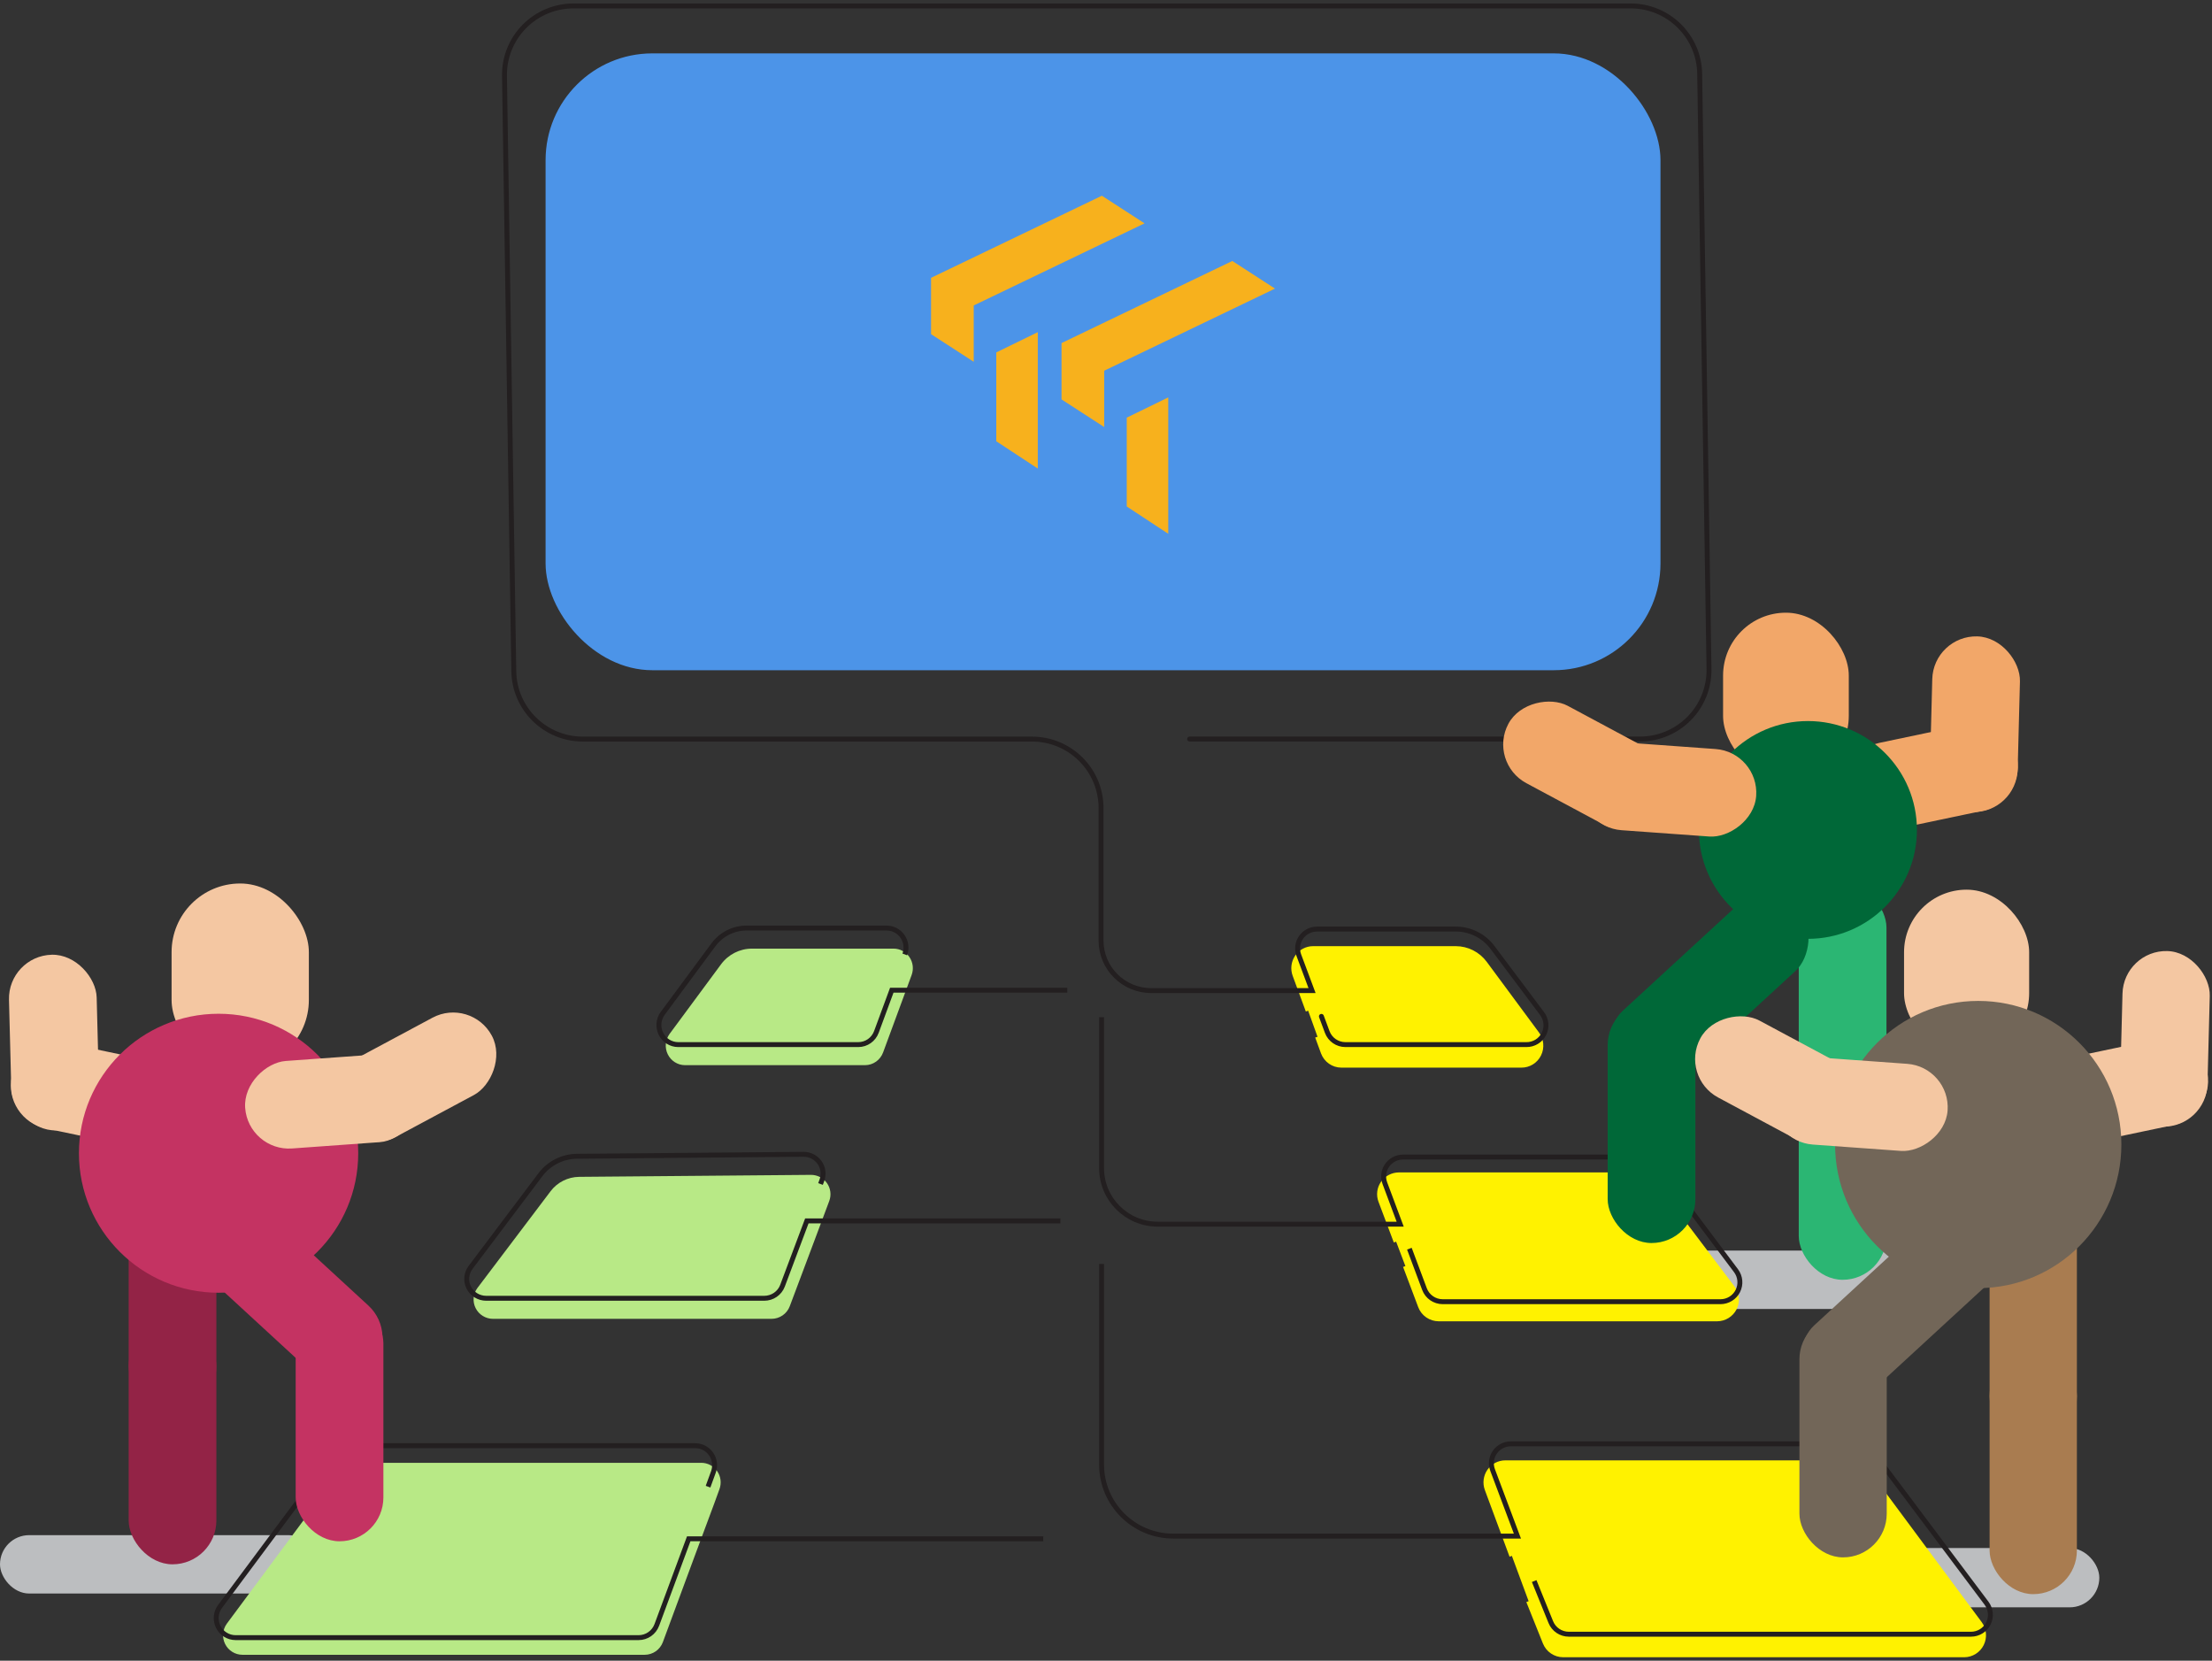 <?xml version="1.0" encoding="UTF-8"?>
<svg width="373px" height="280px" viewBox="0 0 373 280" version="1.1" xmlns="http://www.w3.org/2000/svg" xmlns:xlink="http://www.w3.org/1999/xlink">
    <rect x="0" y="0" width="373" height="280" fill="#333333" stroke="none"/>
    <!-- Generator: Sketch 47.1 (45422) - http://www.bohemiancoding.com/sketch -->
    <title>Group 21@2x</title>
    <desc>Created with Sketch.</desc>
    <defs></defs>
    <g id="Welcome" stroke="none" stroke-width="1" fill="none" fill-rule="evenodd">
        <g id="Taptile" transform="translate(-97, -993)">
            <g id="Group-21" transform="translate(97, 994)">
                <rect id="Rectangle-path" fill="#BCBEC0" fill-rule="nonzero" transform="translate(327.5, 265) rotate(-180) translate(-327.5, -265) " x="301" y="260" width="53" height="10" rx="5"></rect>
                <g id="Asset-5">
                    <g id="shadow" transform="translate(0, 257.771)" fill-rule="nonzero" fill="#BCBEC0">
                        <rect id="Rectangle-path" x="0" y="0.058" width="53.551" height="9.843" rx="4.921"></rect>
                    </g>
                    <g id="left-leg-upper" transform="translate(21.411, 195.929)" fill-rule="nonzero">
                        <rect id="Rectangle-path" fill="#932346" x="0.284" y="0.023" width="14.791" height="40.781" rx="7.396"></rect>
                        <ellipse id="Oval" fill="#EC008C" cx="7.679" cy="7.409" rx="1" ry="1"></ellipse>
                        <ellipse id="Oval" fill="#EC008C" cx="7.679" cy="33.424" rx="1" ry="1"></ellipse>
                    </g>
                    <rect id="Rectangle-path" fill="#BCBEC0" fill-rule="nonzero" transform="translate(295.659, 214.774) rotate(-180) translate(-295.659, -214.774) " x="268.884" y="209.852" width="53.551" height="9.843" rx="4.921"></rect>
                    <path d="M220.586,169.403 L218.365,163.377 C217.996,162.368 218.137,161.24 218.743,160.355 C219.349,159.471 220.345,158.943 221.408,158.94 L245.483,158.94 C247.403,158.941 249.211,159.856 250.365,161.409 L259.152,173.289 C259.913,174.289 260.042,175.641 259.484,176.77 C258.926,177.899 257.779,178.606 256.532,178.59 L226.184,178.59 C224.828,178.588 223.616,177.735 223.141,176.45 L222.165,173.791" id="Shape" stroke="#FFF200" stroke-width="0.83" fill="#FFF200" fill-rule="nonzero"></path>
                    <path d="M235.422,208.34 L232.834,201.468 C232.461,200.472 232.603,199.357 233.216,198.484 C233.828,197.61 234.833,197.088 235.907,197.085 L273.699,197.085 C276.243,197.085 278.639,198.273 280.164,200.289 L292.167,216.171 C292.904,217.157 293.019,218.469 292.463,219.565 C291.908,220.661 290.777,221.355 289.538,221.36 L242.611,221.36 C241.242,221.357 240.017,220.515 239.538,219.245 L236.983,212.463" id="Shape" stroke="#FFF200" stroke-width="0.83" fill="#FFF200" fill-rule="nonzero"></path>
                    <path d="M254.939,261.319 L250.772,250.074 C250.401,249.064 250.543,247.935 251.152,247.051 C251.761,246.166 252.76,245.637 253.828,245.634 L309.389,245.634 C312.117,245.635 314.685,246.932 316.318,249.135 L333.836,272.744 C334.569,273.743 334.683,275.072 334.13,276.182 C333.578,277.293 332.453,277.995 331.221,278 L263.584,278 C262.255,277.997 261.059,277.183 260.561,275.941 L257.766,268.963" id="Shape" stroke="#FFF200" stroke-width="0.83" fill="#FFF200" fill-rule="nonzero"></path>
                    <path d="M151.502,169.421 L148.912,176.446 C148.437,177.734 147.223,178.588 145.866,178.59 L115.51,178.59 C114.282,178.586 113.16,177.882 112.61,176.771 C112.059,175.659 112.173,174.329 112.903,173.329 L121.578,161.595 C122.808,159.923 124.747,158.938 126.807,158.94 L150.68,158.94 C151.744,158.943 152.741,159.472 153.348,160.358 C153.955,161.243 154.096,162.374 153.726,163.384 L153.726,163.384" id="Shape" fill="#B8E986" fill-rule="nonzero"></path>
                    <path d="M137.28,208.306 L133.172,219.241 C132.693,220.513 131.468,221.357 130.099,221.36 L83.132,221.36 C81.893,221.355 80.762,220.66 80.207,219.562 C79.651,218.463 79.766,217.148 80.503,216.161 L92.828,199.864 C93.965,198.345 95.752,197.441 97.659,197.419 L136.73,197.085 C137.81,197.077 138.825,197.596 139.445,198.473 C140.065,199.35 140.211,200.473 139.836,201.477 L139.606,202.097" id="Shape" fill="#B8E986" fill-rule="nonzero"></path>
                    <path d="M117.15,261.335 L111.779,275.858 C111.302,277.144 110.084,277.998 108.722,278 L40.872,278 C39.639,277.995 38.514,277.293 37.961,276.182 C37.409,275.072 37.523,273.743 38.256,272.744 L56.396,248.303 C57.643,246.623 59.603,245.634 61.685,245.634 L118.262,245.634 C119.33,245.637 120.33,246.166 120.939,247.051 C121.549,247.935 121.69,249.064 121.319,250.074 L120.42,252.546" id="Shape" fill="#B8E986" fill-rule="nonzero"></path>
                    <path d="M200.605,123.603 L276.536,123.603 C279.656,123.604 282.646,122.355 284.835,120.136 C287.024,117.918 288.23,114.916 288.181,111.803 L286.611,11.425 C286.504,5.084 281.322,-0.001 274.966,0 L96.688,0 C93.571,0.006 90.587,1.259 88.403,3.479 C86.218,5.698 85.017,8.698 85.068,11.809 L86.638,112.186 C86.745,118.528 91.927,123.612 98.283,123.611 L174.018,123.611 C180.45,123.611 185.664,128.814 185.664,135.232 L185.664,157.577 C185.664,162.237 189.449,166.015 194.119,166.015 L221.245,166.015 L219.013,160.041 C218.641,159.041 218.783,157.922 219.393,157.046 C220.002,156.169 221.002,155.645 222.071,155.642 L245.485,155.642 C247.919,155.643 250.21,156.789 251.667,158.735 L260.025,169.883 C260.783,170.878 260.905,172.218 260.339,173.333 C259.774,174.448 258.619,175.143 257.367,175.122 L226.864,175.122 C225.501,175.12 224.282,174.274 223.805,173 L222.824,170.364" id="Shape" stroke="#231F20" stroke-width="0.83" stroke-linecap="round"></path>
                    <path d="M185.756,170.499 L185.756,195.959 C185.756,201.171 189.996,205.397 195.226,205.397 L236.107,205.397 L233.525,198.492 C233.149,197.491 233.289,196.37 233.898,195.491 C234.508,194.611 235.51,194.084 236.583,194.08 L274.537,194.08 C276.937,194.079 279.198,195.205 280.637,197.119 L292.747,213.257 C293.483,214.247 293.597,215.566 293.043,216.667 C292.488,217.768 291.36,218.465 290.123,218.47 L243.273,218.47 C241.907,218.467 240.685,217.621 240.207,216.345 L237.657,209.531" id="Shape" stroke="#231F20" stroke-width="0.83"></path>
                    <path d="M185.756,212.112 L185.756,245.94 C185.756,252.595 191.168,257.99 197.843,257.99 L255.875,257.99 L251.688,246.839 C251.316,245.838 251.458,244.718 252.068,243.841 C252.679,242.963 253.681,242.439 254.752,242.436 L310.162,242.436 C313.092,242.437 315.849,243.814 317.603,246.153 L334.991,269.32 C335.726,270.31 335.841,271.629 335.287,272.73 C334.733,273.831 333.605,274.528 332.369,274.532 L264.536,274.532 C263.203,274.53 262.005,273.722 261.505,272.49 L258.702,265.571" id="Shape" stroke="#231F20" stroke-width="0.83"></path>
                    <path d="M179.97,165.949 L150.378,165.949 L147.786,172.978 C147.311,174.266 146.096,175.12 144.737,175.123 L114.355,175.123 C113.126,175.118 112.004,174.414 111.453,173.302 C110.902,172.19 111.015,170.859 111.747,169.859 L120.29,158.31 C121.608,156.525 123.68,155.473 125.882,155.472 L149.522,155.472 C150.588,155.475 151.585,156.005 152.193,156.891 C152.8,157.777 152.941,158.907 152.571,159.919 L152.571,159.919" id="Shape" stroke="#231F20" stroke-width="0.83"></path>
                    <path d="M178.812,204.847 L136.054,204.847 L131.951,215.775 C131.472,217.046 130.249,217.89 128.882,217.892 L81.971,217.892 C80.734,217.887 79.604,217.193 79.049,216.095 C78.494,214.997 78.609,213.684 79.345,212.697 L91.138,197.046 C92.593,195.116 94.873,193.972 97.302,193.951 L135.488,193.618 C136.567,193.61 137.58,194.128 138.2,195.004 C138.819,195.881 138.965,197.003 138.59,198.007 L138.36,198.626" id="Shape" stroke="#231F20" stroke-width="0.83"></path>
                    <path d="M175.919,258.445 L116.136,258.445 L110.756,272.968 C110.278,274.254 109.058,275.108 107.693,275.11 L39.72,275.11 C38.486,275.106 37.358,274.403 36.805,273.292 C36.251,272.182 36.365,270.853 37.1,269.855 L55.117,245.652 C56.469,243.833 58.591,242.757 60.849,242.744 L117.233,242.744 C118.304,242.747 119.306,243.276 119.916,244.161 C120.526,245.046 120.668,246.175 120.296,247.184 L119.395,249.656" id="Shape" stroke="#231F20" stroke-width="0.83"></path>
                    <g id="right-leg-lower" transform="translate(49.766, 217.892)" fill-rule="nonzero">
                        <rect id="Rectangle-path" fill="#C43362" x="0.093" y="0.191" width="14.791" height="40.781" rx="7.396"></rect>
                        <ellipse id="Oval" fill="#EC008C" cx="1.25" cy="9.791" rx="1" ry="1"></ellipse>
                    </g>
                    <g id="left-arm-lower" transform="translate(1.157, 159.518)" fill-rule="nonzero">
                        <rect id="Rectangle-path" fill="#F4C7A2" transform="translate(7.942, 15.261) rotate(178.52) translate(-7.942, -15.261) " x="0.546" y="0.448" width="14.791" height="29.626" rx="7.396"></rect>
                        <ellipse id="Oval" fill="#EC008C" transform="translate(10.443, 18.04) rotate(-1.48) translate(-10.443, -18.04) " cx="10.443" cy="18.04" rx="1" ry="1"></ellipse>
                    </g>
                    <g id="left-arm-upper" transform="translate(0, 172.811)" fill-rule="nonzero">
                        <rect id="Rectangle-path" fill="#F4C7A2" transform="translate(16.484, 10.727) rotate(101.86) translate(-16.484, -10.727) " x="9.088" y="-4.086" width="14.791" height="29.626" rx="7.396"></rect>
                        <ellipse id="Oval" fill="#EC008C" transform="translate(26.061, 7.628) rotate(-78.14) translate(-26.061, -7.628) " cx="26.061" cy="7.628" rx="1" ry="1"></ellipse>
                    </g>
                    <g id="head" transform="translate(28.934, 147.958)" fill-rule="nonzero" fill="#F4C7A2">
                        <rect id="Rectangle-path" x="0" y="0" width="23.147" height="31.21" rx="11.574"></rect>
                    </g>
                    <g id="left-leg-lower" transform="translate(21.411, 221.938)" fill-rule="nonzero" fill="#932346">
                        <rect id="Rectangle-path" x="0.284" y="0.029" width="14.791" height="40.781" rx="7.396"></rect>
                    </g>
                    <g id="right-leg-upper" transform="translate(27.198, 196.507)" fill-rule="nonzero">
                        <rect id="Rectangle-path" fill="#C43362" transform="translate(20.347, 19.251) rotate(-47.37) translate(-20.347, -19.251) " x="12.952" y="-1.139" width="14.791" height="40.781" rx="7.396"></rect>
                        <ellipse id="Oval" fill="#EC008C" transform="translate(16.247, 6.915) rotate(-18.37) translate(-16.247, -6.915) " cx="16.247" cy="6.915" rx="1" ry="1"></ellipse>
                    </g>
                    <g id="body" transform="translate(13.31, 169.921)" fill-rule="nonzero" fill="#C43362">
                        <ellipse id="Oval" cx="23.548" cy="23.519" rx="23.548" ry="23.519"></ellipse>
                    </g>
                    <g id="right-arm-lower" transform="translate(53.239, 167.031)" fill-rule="nonzero">
                        <rect id="Rectangle-path" fill="#F4C7A2" transform="translate(16.64, 13.582) rotate(-118.19) translate(-16.64, -13.582) " x="9.245" y="-1.232" width="14.791" height="29.626" rx="7.396"></rect>
                        <ellipse id="Oval" fill="#EC008C" transform="translate(12.415, 12.464) rotate(-28.19) translate(-12.415, -12.464) " cx="12.415" cy="12.464" rx="1" ry="1"></ellipse>
                    </g>
                    <g id="right-arm-upper" transform="translate(40.508, 176.279)" fill-rule="nonzero" fill="#F4C7A2">
                        <rect id="Rectangle-path" transform="translate(15.609, 8.446) rotate(-94.12) translate(-15.609, -8.446) " x="8.213" y="-6.368" width="14.791" height="29.626" rx="7.396"></rect>
                    </g>
                    <rect id="Rectangle-path" fill="#F2A769" fill-rule="nonzero" transform="translate(333.03, 121.104) rotate(1.48) translate(-333.03, -121.104) " x="325.635" y="106.291" width="14.791" height="29.626" rx="7.396"></rect>
                    <ellipse id="Oval" fill="#EC008C" fill-rule="nonzero" transform="translate(332.836, 128.511) rotate(-88.52) translate(-332.836, -128.511) " cx="332.836" cy="128.511" rx="1" ry="1"></ellipse>
                    <rect id="Rectangle-path" fill="#F2A769" fill-rule="nonzero" transform="translate(325.647, 129.97) rotate(78.14) translate(-325.647, -129.97) " x="318.252" y="115.157" width="14.791" height="29.626" rx="7.396"></rect>
                    <ellipse id="Oval" fill="#EC008C" fill-rule="nonzero" transform="translate(318.388, 131.492) rotate(-11.86) translate(-318.388, -131.492) " cx="318.388" cy="131.492" rx="1" ry="1"></ellipse>
                    <rect id="Rectangle-path" fill="#F2A769" fill-rule="nonzero" transform="translate(301.154, 116.301) rotate(-180) translate(-301.154, -116.301) " x="290.555" y="102.299" width="21.197" height="28.002" rx="10.599"></rect>
                    <rect id="Rectangle-path" fill="#2BB673" fill-rule="nonzero" transform="translate(310.711, 194.386) rotate(180) translate(-310.711, -194.386) " x="303.315" y="173.996" width="14.791" height="40.781" rx="7.396"></rect>
                    <ellipse id="Oval" fill="#2BB673" fill-rule="nonzero" cx="310.705" cy="181.382" rx="1" ry="1"></ellipse>
                    <ellipse id="Oval" fill="#2BB673" fill-rule="nonzero" cx="310.705" cy="207.39" rx="1" ry="1"></ellipse>
                    <rect id="Rectangle-path" fill="#2BB673" fill-rule="nonzero" transform="translate(310.711, 168.378) rotate(-180) translate(-310.711, -168.378) " x="303.315" y="147.987" width="14.791" height="40.781" rx="7.396"></rect>
                    <ellipse id="Oval" fill="#2BB673" fill-rule="nonzero" cx="310.705" cy="155.368" rx="1" ry="1"></ellipse>
                    <ellipse id="Oval" fill="#2BB673" fill-rule="nonzero" cx="310.705" cy="181.382" rx="1" ry="1"></ellipse>
                    <rect id="Rectangle-path" fill="#006838" fill-rule="nonzero" transform="translate(278.49, 188.185) rotate(-180) translate(-278.49, -188.185) " x="271.094" y="167.794" width="14.791" height="40.781" rx="7.396"></rect>
                    <ellipse id="Oval" fill="#006838" fill-rule="nonzero" cx="278.496" cy="176.146" rx="1" ry="1"></ellipse>
                    <ellipse id="Oval" fill="#006838" fill-rule="nonzero" cx="278.496" cy="201.223" rx="1" ry="1"></ellipse>
                    <rect id="Rectangle-path" fill="#006838" fill-rule="nonzero" transform="translate(288.204, 166.061) rotate(-132.63) translate(-288.204, -166.061) " x="280.809" y="145.67" width="14.791" height="40.781" rx="7.396"></rect>
                    <ellipse id="Oval" fill="#006838" fill-rule="nonzero" transform="translate(292.31, 153.719) rotate(-71.63) translate(-292.31, -153.719) " cx="292.31" cy="153.719" rx="1" ry="1"></ellipse>
                    <ellipse id="Oval" fill="#006838" fill-rule="nonzero" transform="translate(278.492, 174.988) rotate(-71.63) translate(-278.492, -174.988) " cx="278.492" cy="174.988" rx="1" ry="1"></ellipse>
                    <ellipse id="Oval" fill="#006838" fill-rule="nonzero" cx="304.86" cy="138.931" rx="18.382" ry="18.359"></ellipse>
                    <rect id="Rectangle-path" fill="#F2A769" fill-rule="nonzero" transform="translate(267.41, 128.029) rotate(-61.81) translate(-267.41, -128.029) " x="260.015" y="113.216" width="14.791" height="29.626" rx="7.396"></rect>
                    <ellipse id="Oval" fill="#EC008C" fill-rule="nonzero" transform="translate(273.949, 131.527) rotate(-61.81) translate(-273.949, -131.527) " cx="273.949" cy="131.527" rx="1" ry="1"></ellipse>
                    <rect id="Rectangle-path" fill="#F2A769" fill-rule="nonzero" transform="translate(281.362, 132.13) rotate(-85.88) translate(-281.362, -132.13) " x="273.966" y="117.317" width="14.791" height="29.626" rx="7.396"></rect>
                </g>
                <rect id="Rectangle-9" fill="#4C94E8" x="92" y="8" width="188" height="104" rx="18"></rect>
                <g id="figure-3" transform="translate(283, 149)" fill-rule="nonzero">
                    <rect id="Rectangle-path" fill="#F4C7A2" transform="translate(82.073, 25.15) rotate(1.48) translate(-82.073, -25.15) " x="74.712" y="10.344" width="14.721" height="29.611" rx="7.361"></rect>
                    <ellipse id="Oval" fill="#EC008C" transform="translate(81.879, 32.553) rotate(-88.52) translate(-81.879, -32.553) " cx="81.879" cy="32.553" rx="1" ry="1"></ellipse>
                    <rect id="Rectangle-path" fill="#F4C7A2" transform="translate(74.724, 34.011) rotate(78.14) translate(-74.724, -34.011) " x="67.364" y="19.205" width="14.721" height="29.611" rx="7.361"></rect>
                    <ellipse id="Oval" fill="#EC008C" transform="translate(67.499, 35.532) rotate(-11.86) translate(-67.499, -35.532) " cx="67.499" cy="35.532" rx="1" ry="1"></ellipse>
                    <rect id="Rectangle-path" fill="#F4C7A2" transform="translate(48.619, 13.994) rotate(-180) translate(-48.619, -13.994) " x="38.07" y="-1.0658141e-14" width="21.097" height="27.988" rx="10.549"></rect>
                    <rect id="Rectangle-path" fill="#A97C50" transform="translate(59.858, 98.395) rotate(180) translate(-59.858, -98.395) " x="52.498" y="78.014" width="14.721" height="40.76" rx="7.361"></rect>
                    <ellipse id="Oval" fill="#A97C50" cx="59.853" cy="85.397" rx="1" ry="1"></ellipse>
                    <ellipse id="Oval" fill="#A97C50" cx="59.853" cy="111.392" rx="1" ry="1"></ellipse>
                    <rect id="Rectangle-path" fill="#A97C50" transform="translate(59.858, 72.399) rotate(-180) translate(-59.858, -72.399) " x="52.498" y="52.019" width="14.721" height="40.76" rx="7.361"></rect>
                    <ellipse id="Oval" fill="#A97C50" cx="59.853" cy="59.396" rx="1" ry="1"></ellipse>
                    <ellipse id="Oval" fill="#A97C50" cx="59.853" cy="85.397" rx="1" ry="1"></ellipse>
                    <rect id="Rectangle-path" fill="#726658" transform="translate(27.79, 92.196) rotate(-180) translate(-27.79, -92.196) " x="20.429" y="71.816" width="14.721" height="40.76" rx="7.361"></rect>
                    <ellipse id="Oval" fill="#726658" cx="27.795" cy="80.163" rx="1" ry="1"></ellipse>
                    <ellipse id="Oval" fill="#726658" cx="27.795" cy="105.228" rx="1" ry="1"></ellipse>
                    <rect id="Rectangle-path" fill="#726658" transform="translate(37.458, 70.083) rotate(-132.63) translate(-37.458, -70.083) " x="30.098" y="49.703" width="14.721" height="40.76" rx="7.361"></rect>
                    <ellipse id="Oval" fill="#726658" transform="translate(41.544, 57.748) rotate(-71.63) translate(-41.544, -57.748) " cx="41.544" cy="57.748" rx="1" ry="1"></ellipse>
                    <ellipse id="Oval" fill="#726658" transform="translate(27.792, 79.007) rotate(-71.63) translate(-27.792, -79.007) " cx="27.792" cy="79.007" rx="1" ry="1"></ellipse>
                    <ellipse id="Oval" fill="#726658" cx="50.58" cy="42.967" rx="24.138" ry="24.21"></ellipse>
                    <rect id="Rectangle-path" fill="#F4C7A2" transform="translate(16.762, 32.071) rotate(-61.81) translate(-16.762, -32.071) " x="9.402" y="17.265" width="14.721" height="29.611" rx="7.361"></rect>
                    <ellipse id="Oval" fill="#EC008C" transform="translate(23.27, 35.567) rotate(-61.81) translate(-23.27, -35.567) " cx="23.27" cy="35.567" rx="1" ry="1"></ellipse>
                    <rect id="Rectangle-path" fill="#F4C7A2" transform="translate(30.648, 36.17) rotate(-85.88) translate(-30.648, -36.17) " x="23.287" y="21.364" width="14.721" height="29.611" rx="7.361"></rect>
                </g>
                <g id="Asset-4" transform="translate(157, 32)" fill-rule="nonzero" fill="#F7B11D">
                    <polygon id="Shape" points="28.804 0 0 13.843 0 23.341 7.196 28 7.196 18.501 36 4.659"></polygon>
                    <polygon id="Shape" points="11 41.397 18 46 18 23 11 26.418"></polygon>
                    <polygon id="Shape" points="22 24.843 22 34.341 29.196 39 29.196 29.503 58 15.66 50.802 11"></polygon>
                    <polygon id="Shape" points="33 52.395 40 57 40 34 33 37.417"></polygon>
                </g>
            </g>
        </g>
    </g>
</svg>